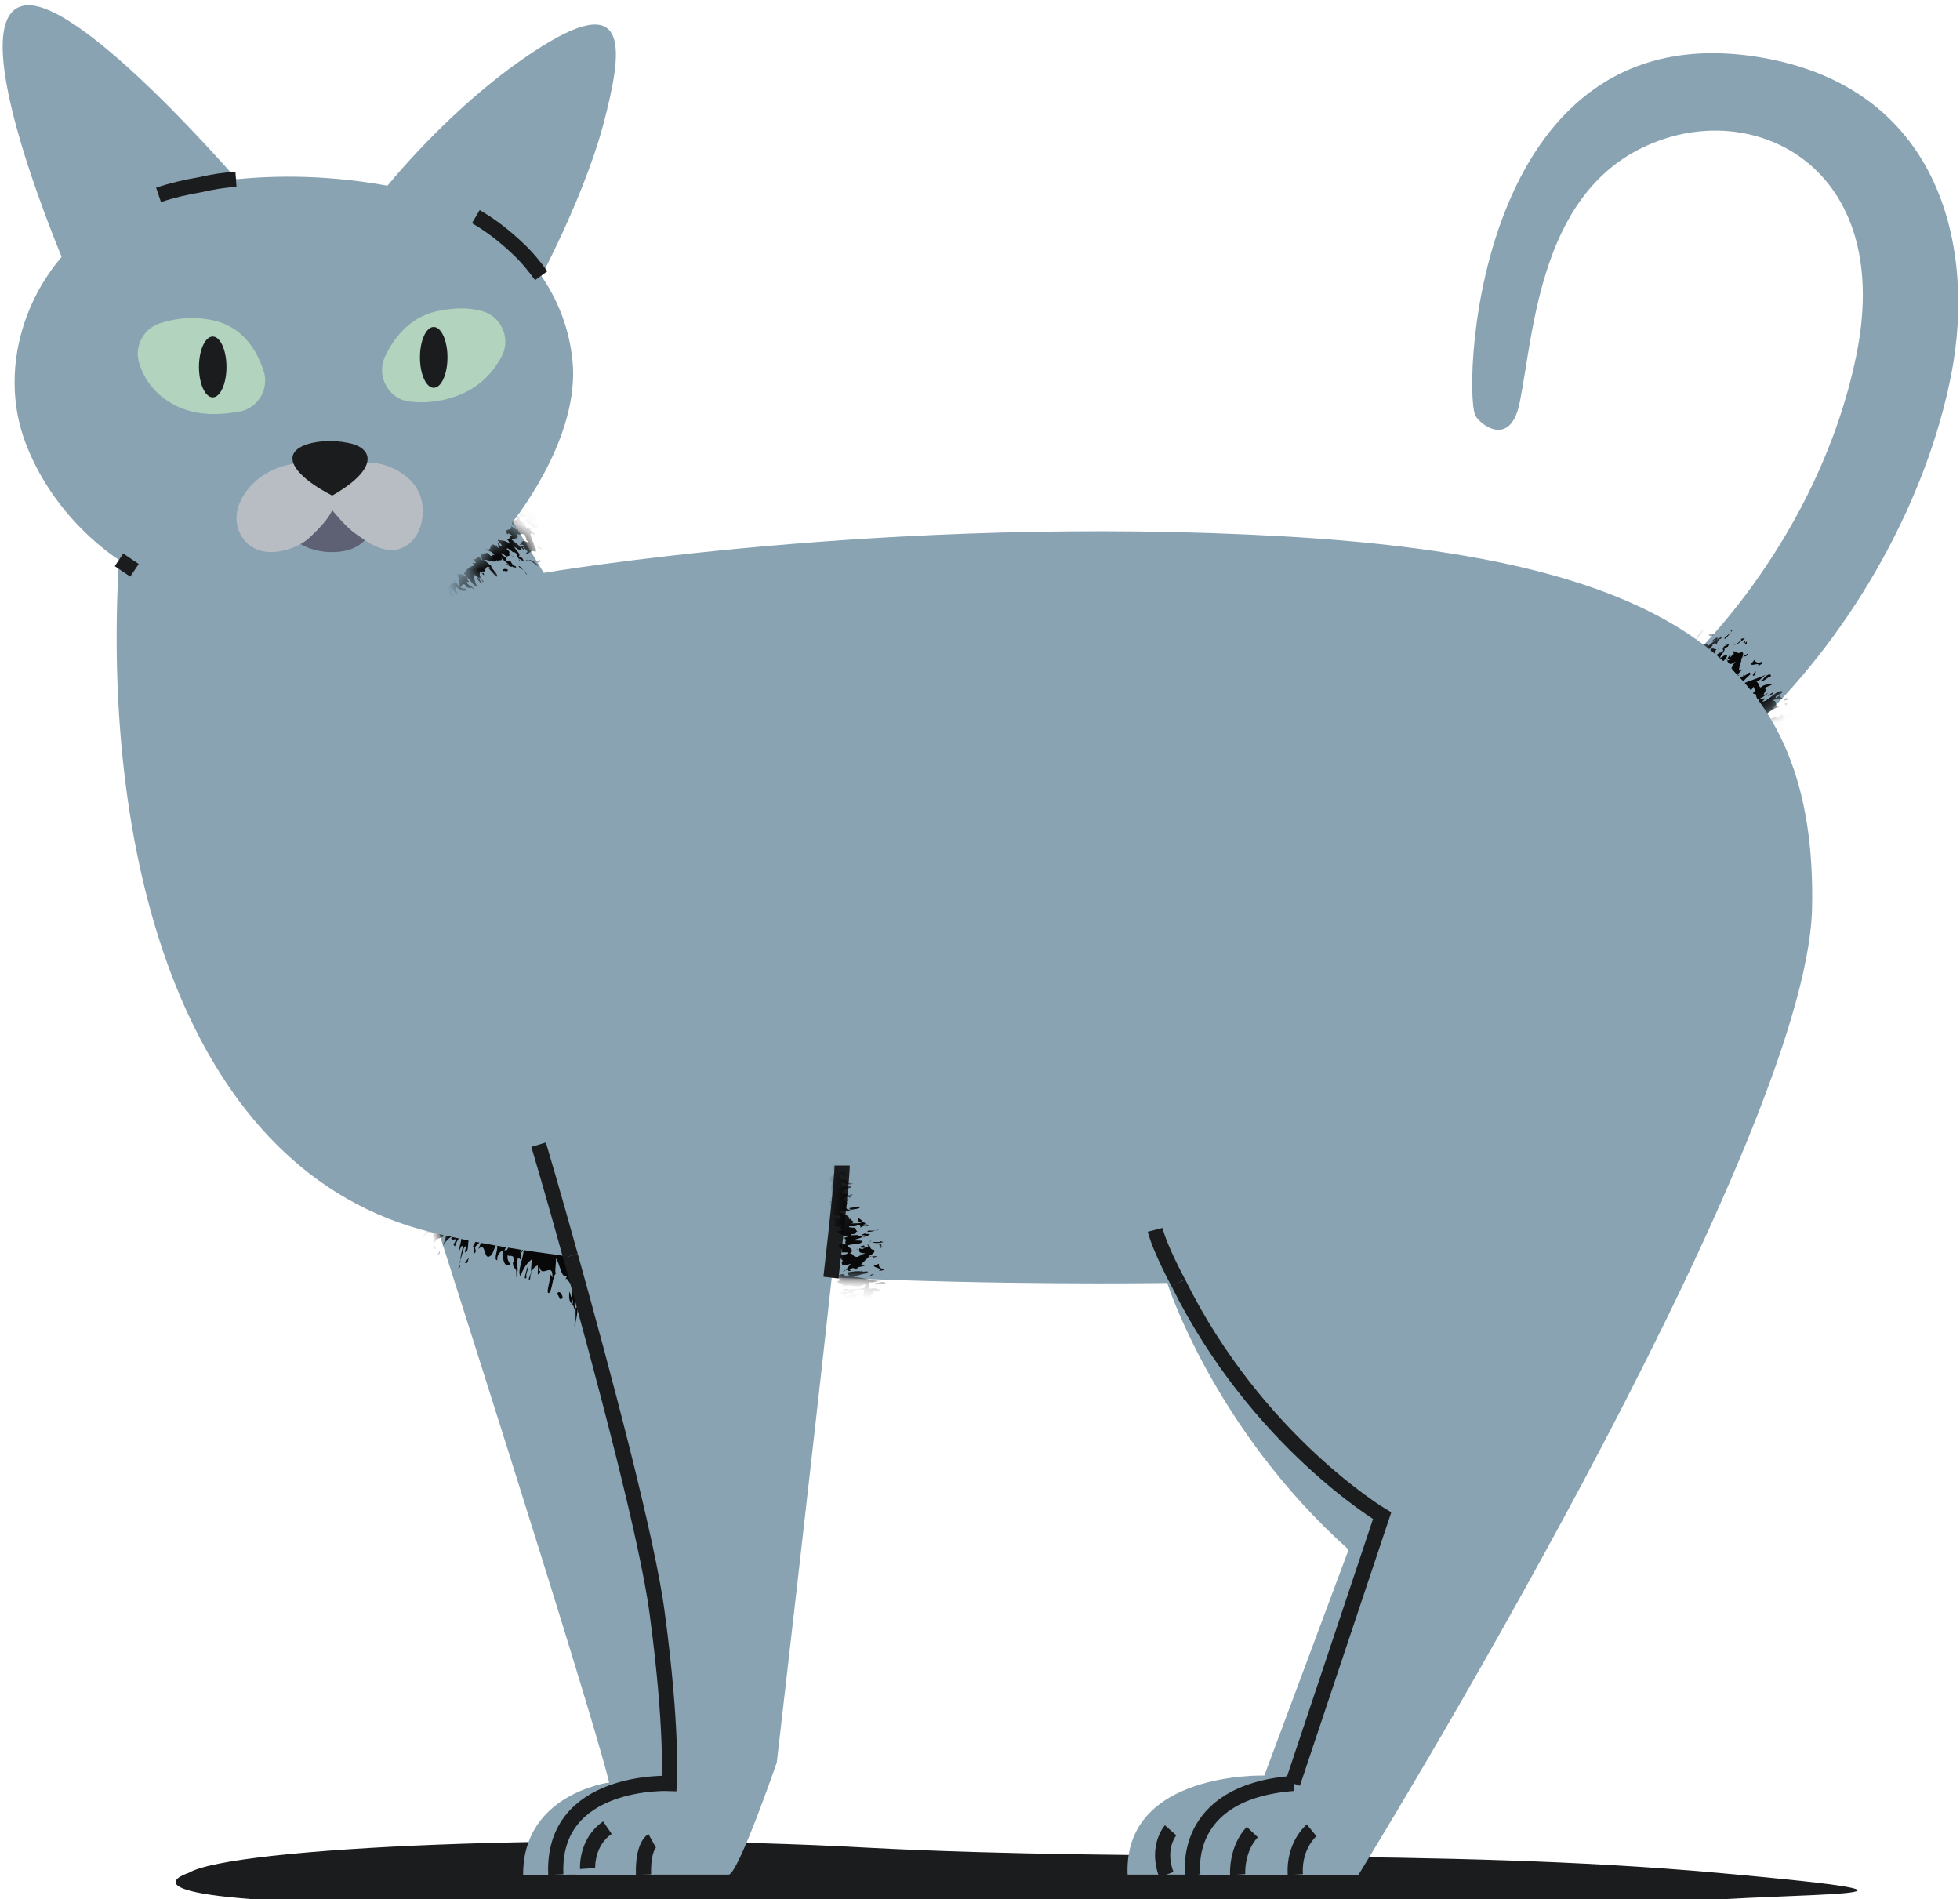 <svg width="129" height="125" viewBox="0 0 129 125" fill="none" xmlns="http://www.w3.org/2000/svg">
<path d="M12.416 123.256C12.416 123.256 7.606 124.743 20.735 125.2C33.865 125.658 103.304 125.886 110.491 125.2C117.622 124.514 131.544 124.914 113.095 123.256C94.645 121.597 75.63 122.57 57.068 121.597C38.506 120.568 15.246 121.54 12.416 123.256Z" fill="#1B1C1E"/>
<path d="M27.696 77.391C27.696 77.391 38.902 112.333 40.09 117.308C40.09 117.308 34.374 118.052 34.431 123.427H42.806C43.655 123.427 45.24 118.967 45.24 118.967C45.24 118.967 44.108 85.226 45.24 77.963C46.372 70.7 27.696 71.558 27.696 77.391Z" fill="#89A3B2"/>
<mask id="mask0_390_3398" style="mask-type:luminance" maskUnits="userSpaceOnUse" x="27" y="72" width="19" height="22">
<path d="M45.24 77.906C44.844 80.536 44.731 86.713 44.731 93.461C37.43 85.683 30.186 85.226 30.186 85.226C28.715 80.593 27.696 77.391 27.696 77.391C27.696 71.558 46.372 70.7 45.24 77.906Z" fill="white"/>
</mask>
<g mask="url(#mask0_390_3398)">
<path d="M33.129 81.909L33.185 81.623C33.242 81.737 33.185 81.794 33.129 81.909Z" fill="#080809"/>
<path d="M38.335 84.654C38.392 84.711 38.392 84.825 38.392 84.997L38.335 84.654Z" fill="#080809"/>
<path d="M37.6 85.74C37.6 85.797 37.544 85.855 37.544 85.855C37.544 85.797 37.6 85.797 37.6 85.74Z" fill="#080809"/>
<path d="M43.146 82.995H43.203V83.052C43.203 83.167 43.203 83.052 43.146 82.995Z" fill="#080809"/>
<path d="M42.976 83.395L43.032 83.452C43.032 83.414 43.014 83.395 42.976 83.395Z" fill="#080809"/>
<path d="M42.806 82.137C42.806 82.194 42.806 82.309 42.863 82.423C42.806 82.309 42.75 82.309 42.806 82.137Z" fill="#080809"/>
<path d="M31.375 81.165C31.319 81.108 31.319 81.051 31.262 80.994C31.432 80.936 31.432 81.051 31.375 81.165Z" fill="#080809"/>
<path d="M41.505 83.053C41.392 83.91 41.675 83.11 41.618 83.968C41.561 83.796 41.505 83.625 41.392 84.082C41.448 84.54 41.618 84.082 41.561 84.768L41.448 84.482C41.335 84.826 41.392 85.397 41.335 85.34C41.335 84.311 40.882 85.683 40.712 85.512L40.769 85.626L40.486 86.084V86.141V85.969C40.316 86.427 40.147 86.77 39.977 86.656C39.977 86.084 39.411 86.37 39.411 85.912C39.468 86.084 39.524 86.084 39.637 85.969L39.694 85.283C39.524 85.283 39.581 85.912 39.468 85.455C39.637 84.54 39.694 85.512 39.807 85.397C39.807 85.169 39.751 84.997 39.694 84.883C39.92 84.883 40.203 84.597 40.26 85.512C40.373 85.34 40.373 84.94 40.316 84.826C40.43 85.397 40.486 84.311 40.599 84.826C40.656 83.968 40.316 84.368 40.203 83.853C39.92 84.482 39.694 83.853 39.468 83.682C39.354 84.311 39.468 84.883 39.298 85.226C39.015 85.626 39.128 84.883 39.015 84.482C38.788 84.654 38.845 85.512 38.562 85.512L38.675 85.969C38.392 86.827 38.562 85.569 38.449 85.74C38.505 85.512 38.562 85.283 38.675 85.34C38.732 84.997 38.675 84.883 38.619 84.826H38.675C38.675 84.368 38.732 83.91 38.562 84.139C38.562 84.654 38.336 84.482 38.279 84.711V84.826C38.166 84.654 38.053 84.654 37.996 84.597V84.711C37.94 84.482 38.053 83.853 37.883 83.968C37.826 84.254 37.883 84.94 37.77 84.826C37.713 85.226 37.883 85.283 38.053 85.169C37.883 85.283 37.713 85.912 37.883 85.969C37.77 86.427 37.77 85.74 37.657 85.912C37.713 85.74 37.713 85.569 37.713 85.455C37.6 86.141 37.374 85.455 37.487 84.997L37.6 85.397C37.713 84.883 37.6 84.482 37.713 84.196C37.487 84.997 37.374 83.682 37.147 84.368L37.317 83.968C36.921 84.196 36.864 83.11 36.581 82.824C36.638 83.11 36.411 84.025 36.694 83.739C36.355 83.853 36.411 84.597 36.185 85.054C35.846 85.34 36.242 84.196 36.242 83.853L36.355 84.082C36.411 82.996 35.676 84.139 35.506 83.396C35.393 83.682 35.506 83.567 35.563 83.682C35.28 84.196 35.449 83.51 35.393 83.281C35.223 83.339 34.94 83.51 34.883 84.196C34.657 84.311 34.997 83.796 34.997 83.567L34.94 83.682L34.997 82.881C34.77 83.053 34.487 83.339 34.261 83.968C33.978 83.739 34.6 82.424 34.431 82.138C34.204 82.424 34.318 82.652 34.261 82.881L34.091 82.767C33.921 83.51 34.204 83.224 33.978 84.082C34.035 83.167 33.808 83.739 33.752 83.11L33.808 83.053C33.865 82.424 33.525 82.767 33.412 82.595C33.355 82.938 33.525 83.053 33.582 83.224C33.299 83.453 33.016 83.053 33.129 82.252C33.016 82.309 32.676 82.538 32.733 82.938C32.393 82.938 32.959 81.852 32.62 81.966L32.393 82.538C31.771 83.224 32.054 81.623 31.488 82.195L31.771 81.509C31.601 81.794 31.431 81.852 31.262 82.081L31.318 82.366C30.979 82.881 31.375 81.737 31.092 82.081C31.205 81.852 31.488 81.451 31.601 81.223C32.054 81.909 33.016 81.108 33.355 82.023C33.299 82.081 33.242 82.195 33.186 82.309C33.299 82.195 33.355 82.424 33.469 82.023V81.966C33.582 82.195 33.978 81.394 34.091 81.394C33.978 81.909 34.487 81.28 34.148 82.081L34.431 81.623C34.374 81.909 34.204 82.309 34.261 82.481C34.374 82.424 34.487 82.138 34.487 81.909C34.997 81.737 35.449 81.966 35.846 82.366V81.966C36.015 81.794 36.072 82.767 36.185 81.737C36.298 82.195 36.808 81.623 36.581 82.652C36.977 81.68 37.204 82.366 37.43 82.538C37.204 83.396 37.6 82.824 37.6 83.281C37.77 82.595 37.487 82.538 37.6 82.081C37.713 83.224 38.562 81.451 38.392 83.281C38.449 83.224 38.449 83.167 38.449 83.053C38.505 83.053 38.619 82.767 38.732 82.71C38.732 83.053 38.562 83.167 38.675 83.281C38.788 83.224 38.845 82.71 38.902 82.538C39.071 82.996 39.354 83.224 39.298 83.91C39.411 83.739 39.524 83.339 39.468 83.167C39.751 83.796 39.807 83.11 40.09 83.51C39.977 83.453 40.147 82.767 39.92 82.996C40.203 82.023 40.43 83.224 40.769 82.767L40.826 83.453C40.995 83.567 41.052 82.938 40.995 82.71C41.335 82.366 41.448 82.767 41.675 82.767C41.675 82.71 41.675 82.538 41.675 82.595H42.014C42.014 82.767 42.127 83.11 42.071 83.51C41.731 83.053 41.675 82.824 41.505 83.053Z" fill="#080809"/>
<path d="M38.392 85.855C38.449 85.683 38.505 85.626 38.505 85.569C38.449 85.683 38.449 85.798 38.392 85.855Z" fill="#080809"/>
<path d="M44.787 84.768C44.73 85.797 44.56 84.596 44.447 84.882C44.56 85.054 44.504 85.626 44.504 85.912C44.391 84.596 44.278 86.198 43.995 85.912C43.995 86.312 44.108 86.426 44.108 86.884C43.938 86.541 43.655 86.369 43.655 85.626C43.372 85.569 43.146 85.855 42.976 85.683C43.202 85.969 42.976 86.426 43.089 87.055C42.919 86.198 42.467 85.168 42.24 84.139C42.127 84.939 42.127 84.997 42.071 85.74C41.674 86.255 42.014 84.997 41.674 85.225L41.844 85.111C41.731 84.882 41.788 84.139 41.788 83.567L42.184 83.681C42.24 83.109 41.957 83.224 41.901 83.052C41.844 82.366 42.127 82.595 42.127 82.08C42.127 82.538 42.297 82.366 42.41 82.595L42.467 82.309C42.636 82.023 42.693 82.766 42.863 82.766V82.595C42.919 82.938 42.919 83.338 43.032 83.453L42.976 83.395C43.089 84.082 43.372 84.539 43.089 85.283L43.485 85.111C43.485 84.368 43.485 83.167 43.259 83.052V82.709C43.429 82.309 43.712 83.338 43.542 83.967C43.599 85.797 44.164 84.082 44.391 84.825C44.447 84.31 44.278 84.139 44.221 83.796C44.164 83.739 44.051 83.739 44.051 84.139C43.712 83.853 44.164 82.538 43.768 82.709C43.542 82.938 43.995 83.51 43.655 83.567L43.542 82.195C43.712 82.252 43.881 82.48 43.995 82.652C44.391 83.167 44.73 83.167 45.013 83.109C45.24 83.052 45.409 82.823 45.409 82.823C46.032 82.881 46.598 82.995 47.22 83.052L49.031 83.167C49.428 83.338 49.541 83.281 49.824 84.653C49.767 84.939 49.484 84.825 49.654 85.283C49.597 84.768 49.428 84.482 49.201 84.539C49.201 85.054 49.428 84.768 49.371 84.882L49.314 84.939C49.371 85.168 49.371 85.34 49.484 85.397C49.314 86.14 48.862 86.026 48.635 85.054C48.465 85.569 48.805 85.855 48.918 86.198C48.239 86.598 47.786 86.541 47.107 86.655C47.051 85.797 47.051 86.083 46.937 85.511L46.881 85.855C46.881 85.683 46.824 85.111 46.937 84.882C46.541 85.569 46.485 83.681 46.202 83.338V83.796C45.975 83.739 45.919 83.681 45.749 83.453C45.409 84.31 46.032 83.567 45.975 84.711L45.806 84.539C45.862 84.997 45.919 85.74 46.032 86.083C45.692 85.34 45.523 86.369 45.183 85.797C45.24 86.312 45.523 86.712 45.636 86.769C45.523 86.827 45.296 86.426 45.24 86.941V86.312C45.013 86.255 45.24 86.884 45.183 87.341C44.674 87.113 45.183 85.168 44.787 84.768Z" fill="#080809"/>
<path d="M39.581 84.711C39.637 84.653 39.694 84.711 39.751 84.768C39.694 84.768 39.637 84.768 39.581 84.711Z" fill="#080809"/>
<path d="M40.43 86.941C40.486 86.655 40.43 86.655 40.43 86.255C40.486 86.484 40.656 86.541 40.43 86.941Z" fill="#080809"/>
<path d="M27.583 81.223C27.47 81.108 27.639 80.594 27.922 80.308L27.979 80.879C27.922 80.822 27.809 80.708 27.583 81.223Z" fill="#080809"/>
<path d="M27.809 81.337C28.036 81.108 28.432 80.593 28.262 81.165C28.149 80.994 27.753 81.794 27.809 81.337Z" fill="#080809"/>
<path d="M29.168 81.394L28.715 81.566C28.319 82.252 28.771 81.852 28.658 82.195C28.319 82.195 28.545 82.023 28.545 81.508C28.432 81.508 28.545 81.108 28.545 80.879C28.602 81.68 29.507 80.022 29.168 81.394Z" fill="#080809"/>
<path d="M28.206 81.794L28.319 81.508V81.794H28.206Z" fill="#080809"/>
<path d="M30.186 80.993C30.752 80.25 30.299 81.623 30.695 81.337C30.695 81.279 30.752 81.222 30.752 81.108L30.865 81.279L30.978 81.108C30.752 81.623 30.865 81.909 30.752 82.309C30.356 82.766 30.922 81.623 30.526 82.137C30.469 82.366 30.356 82.766 30.299 82.938C30.299 82.652 30.412 82.309 30.469 82.023C30.356 81.909 30.299 82.194 30.186 82.423C30.186 82.08 30.526 81.337 30.243 81.451C29.903 81.851 30.016 82.194 29.846 81.909C30.299 81.165 29.564 81.909 29.733 81.394C29.507 81.451 29.167 81.909 29.054 82.194C29.337 81.565 29.45 80.993 29.45 80.765V81.394L29.903 80.707C29.903 81.108 30.016 81.108 30.186 81.108V80.993Z" fill="#080809"/>
<path d="M30.299 82.938V83.11C30.243 83.11 30.243 83.052 30.299 82.938Z" fill="#080809"/>
<path d="M28.941 82.309V82.481L28.771 82.652L28.941 82.309Z" fill="#080809"/>
<path d="M30.186 83.51C30.13 83.51 30.243 83.281 30.299 83.281L30.186 83.624V83.51Z" fill="#080809"/>
<path d="M30.582 83.11L30.866 82.767L30.752 83.11H30.582Z" fill="#080809"/>
<path d="M34.657 84.082C34.431 84.311 34.6 83.796 34.714 83.395C34.883 83.338 34.544 83.853 34.657 84.082Z" fill="#080809"/>
<path d="M37.034 85.397C36.807 85.74 36.807 85.168 36.638 85.168C36.807 84.883 36.977 85.111 37.034 85.397Z" fill="#080809"/>
<path d="M37.826 87.399C37.826 87.227 37.77 87.113 37.883 87.056V86.084C38.166 85.798 37.883 86.999 37.826 87.399Z" fill="#080809"/>
<path d="M39.071 87.742L38.901 87.342H39.015C39.015 86.941 39.014 86.77 38.958 86.427C39.128 86.656 39.241 87.056 39.071 87.742Z" fill="#080809"/>
<path d="M38.845 86.255L38.902 86.312C38.845 86.427 38.845 86.541 38.845 86.255Z" fill="#080809"/>
<path d="M39.015 86.312V86.427C38.958 86.37 38.958 86.312 38.901 86.312C38.958 86.255 38.958 86.141 39.015 86.312Z" fill="#080809"/>
<path d="M39.298 87.284L39.637 87.456L39.468 87.627C39.581 87.055 39.298 87.97 39.298 87.284Z" fill="#080809"/>
<path d="M41.278 87.056L41.392 86.484C41.618 86.37 41.788 87.628 42.014 86.713C41.901 87.056 42.127 87.399 41.844 87.513C41.788 86.999 41.448 86.884 41.278 87.056Z" fill="#080809"/>
<path d="M42.184 86.255C42.184 86.083 42.241 85.969 42.241 85.797C42.297 85.74 42.41 86.026 42.354 86.255C42.354 85.454 42.241 86.713 42.184 86.255Z" fill="#080809"/>
<path d="M43.259 86.369C43.203 86.369 43.09 86.312 43.203 86.141C43.373 86.198 43.316 86.827 43.373 87.227C43.203 87.57 43.09 86.655 43.259 86.369Z" fill="#080809"/>
<path d="M44.9 82.08C44.844 82.595 44.73 82.538 44.674 82.309C44.73 82.423 44.844 82.309 44.9 82.08Z" fill="#080809"/>
<path d="M44.844 86.255L44.787 86.369L44.73 85.626L44.844 86.255Z" fill="#080809"/>
</g>
<path d="M111.227 43.364C111.227 43.364 119.602 35.644 122.149 23.52C124.696 11.396 116.037 6.706 109.133 9.28C101.323 12.139 100.983 21.747 100.021 26.493C99.399 29.581 97.305 27.866 97.079 27.294C96.286 25.178 97.248 0.301 116.263 3.847C127.808 6.02 130.015 16.428 128.431 24.606C126.846 32.784 122.092 41.419 115.697 47.596C111.17 51.942 111.227 43.364 111.227 43.364Z" fill="#89A3B2"/>
<mask id="mask1_390_3398" style="mask-type:luminance" maskUnits="userSpaceOnUse" x="111" y="37" width="13" height="12">
<path d="M123.62 37.302C121.47 41.076 118.753 44.622 115.697 47.596C111.227 51.942 111.283 43.364 111.283 43.364C111.283 43.364 113.038 41.762 115.188 38.846C116.773 38.96 119.376 38.731 123.62 37.302Z" fill="white"/>
</mask>
<g mask="url(#mask1_390_3398)">
<path d="M112.019 43.421C112.076 43.421 112.076 43.364 112.133 43.364L112.019 43.421Z" fill="#080809"/>
<path d="M113.038 42.735C113.094 42.735 113.151 42.677 113.265 42.62L113.038 42.735Z" fill="#080809"/>
<path d="M113.208 41.933L113.264 41.877C113.208 41.877 113.208 41.933 113.208 41.933Z" fill="#080809"/>
<path d="M114.056 45.937C114.056 45.937 114 45.937 114 45.994C114 45.994 114.056 45.994 114.056 45.937Z" fill="#080809"/>
<path d="M114.396 45.937C114.453 45.937 114.453 45.994 114.396 45.937H114.453C114.51 45.937 114.453 45.937 114.396 45.937Z" fill="#080809"/>
<path d="M117.169 45.651L117.339 45.537C117.283 45.594 117.226 45.651 117.169 45.651Z" fill="#080809"/>
<path d="M113.83 46.051C113.887 46.051 113.944 45.994 113.944 45.994C113.944 45.994 113.887 45.994 113.83 46.051Z" fill="#080809"/>
<path d="M111.962 43.478L112.019 43.421C112.019 43.459 112 43.478 111.962 43.478Z" fill="#080809"/>
<path d="M113.717 45.022C114.057 44.622 113.83 45.079 114.17 44.736C114.057 44.793 113.943 44.793 114.113 44.565C114.34 44.393 114.17 44.679 114.509 44.393L114.34 44.45C114.453 44.221 114.736 44.05 114.679 44.05C114.226 44.393 114.623 43.65 114.509 43.65H114.566L114.623 43.364L114.566 43.421C114.736 43.192 114.792 42.906 114.623 42.906C114.34 43.135 114.226 42.734 114 42.906C114.075 42.906 114.113 42.944 114.113 43.02L113.83 43.306C113.774 43.249 114.057 43.02 113.83 43.135C113.491 43.592 113.943 43.249 113.943 43.364C113.83 43.421 113.717 43.478 113.66 43.478C113.774 43.592 113.774 43.878 114.226 43.535C114.17 43.65 114 43.821 113.943 43.821C114.226 43.65 113.774 44.107 114.057 43.993C113.66 44.336 113.717 44.05 113.434 44.164C113.604 43.764 113.208 43.935 113.038 43.878C113.264 43.592 113.604 43.421 113.66 43.192C113.717 42.906 113.378 43.249 113.208 43.306C113.208 43.135 113.604 42.792 113.491 42.677L113.717 42.563C114 42.048 113.491 42.677 113.491 42.506C113.434 42.62 113.321 42.734 113.434 42.792C113.321 42.963 113.208 42.963 113.151 42.963C112.925 43.135 112.755 43.364 112.755 43.192C113.038 43.02 112.812 42.963 112.925 42.792L112.981 42.734C112.868 42.734 112.812 42.677 112.698 42.677L112.755 42.62C112.642 42.677 112.359 42.963 112.359 42.849C112.472 42.734 112.812 42.449 112.698 42.449C112.868 42.277 112.981 42.334 112.981 42.449C112.981 42.334 113.151 41.991 113.264 42.048C113.434 41.762 113.095 42.105 113.151 41.934C113.095 41.991 113.038 42.105 112.981 42.163C113.208 41.819 112.812 41.991 112.642 42.22L112.868 42.105C112.642 42.391 112.415 42.449 112.359 42.62C112.642 42.163 111.963 42.62 112.189 42.22L112.076 42.449C112.019 42.163 111.453 42.563 111.227 42.506C111.397 42.391 111.736 41.991 111.736 42.22C111.623 41.991 112.019 41.705 112.132 41.476C112.132 41.19 111.736 41.877 111.623 41.934H111.793C111.284 42.391 111.51 41.533 111.057 41.762C111.114 41.591 111.17 41.705 111.227 41.648C111.34 41.305 111.114 41.648 111.001 41.705C110.944 41.591 110.944 41.419 111.227 41.076C111.17 40.904 111.114 41.305 110.944 41.362L111.001 41.248L110.661 41.533C110.661 41.362 110.661 41.076 110.831 40.733C110.548 40.676 110.265 41.476 110.039 41.533C110.095 41.305 110.208 41.248 110.322 41.133L110.152 41.076C110.435 40.733 110.435 40.962 110.718 40.504C110.322 40.904 110.491 40.561 110.152 40.733V40.79C109.869 41.076 109.869 40.733 109.756 40.733C109.925 40.561 110.039 40.618 110.152 40.561C110.152 40.333 109.812 40.333 109.473 40.676C109.473 40.561 109.416 40.333 109.586 40.218C109.416 40.047 109.19 40.79 109.076 40.561L109.246 40.275C109.303 39.703 108.624 40.504 108.68 39.989L108.454 40.39C108.511 40.218 108.454 40.104 108.511 39.932L108.68 39.875C108.794 39.475 108.397 40.161 108.454 39.875C108.397 39.989 108.341 40.333 108.284 40.447C108.794 40.447 108.907 41.19 109.473 41.019C109.473 40.962 109.473 40.904 109.529 40.847C109.529 40.962 109.642 40.904 109.529 41.133H109.473C109.642 41.133 109.416 41.648 109.473 41.648C109.642 41.419 109.586 41.877 109.812 41.419L109.699 41.762C109.812 41.591 109.925 41.419 110.039 41.362C110.095 41.419 109.982 41.591 109.869 41.705C110.039 42.048 110.378 42.163 110.718 42.22L110.491 42.391C110.491 42.563 110.944 42.22 110.548 42.677C110.831 42.563 110.774 43.078 111.17 42.563C110.887 43.135 111.284 43.02 111.51 43.078C111.793 42.62 111.736 43.078 111.963 42.906C111.736 43.249 111.567 43.135 111.397 43.364C111.963 42.963 111.567 44.107 112.302 43.306C112.302 43.364 112.246 43.364 112.246 43.421C112.302 43.478 112.189 43.65 112.189 43.707C112.302 43.592 112.302 43.421 112.415 43.478C112.472 43.535 112.246 43.764 112.189 43.878C112.472 43.764 112.698 43.878 113.038 43.535C112.981 43.65 112.868 43.878 112.755 43.935C113.151 43.821 112.868 44.164 113.208 44.164C113.151 44.107 112.868 44.507 112.925 44.279C112.585 44.793 113.264 44.45 113.208 44.793L113.547 44.565C113.66 44.622 113.434 44.85 113.264 44.908C113.264 45.194 113.491 45.136 113.604 45.251C113.604 45.308 113.491 45.365 113.491 45.308L113.66 45.48C113.774 45.422 113.943 45.365 114.113 45.136C113.83 45.194 113.66 45.251 113.717 45.022Z" fill="#080809"/>
<path d="M113.604 42.334C113.566 42.41 113.547 42.468 113.547 42.506C113.604 42.449 113.604 42.391 113.604 42.334Z" fill="#080809"/>
<path d="M115.98 46.166C116.433 45.766 115.811 46.109 115.867 45.937C115.98 45.937 116.263 45.708 116.376 45.594C115.697 45.994 116.433 45.365 116.15 45.308C116.32 45.136 116.433 45.194 116.659 45.022C116.433 45.079 116.207 44.965 115.867 45.251C115.697 45.079 115.754 44.908 115.584 44.851C115.811 44.851 115.924 44.565 116.263 44.393C115.754 44.622 115.131 44.793 114.509 45.079C114.848 44.736 114.848 44.679 115.188 44.393C115.245 43.993 114.792 44.679 114.735 44.393V44.508C114.565 44.508 114.226 44.851 114 45.022L114.226 45.194C114 45.422 113.886 45.251 113.83 45.308C113.49 45.537 113.717 45.594 113.49 45.823C113.717 45.651 113.717 45.823 113.83 45.766L113.717 45.88C113.66 46.109 114.056 45.823 114.113 45.937C114.075 45.975 114.056 46.013 114.056 46.052C114.226 45.937 114.452 45.823 114.509 45.823H114.452C114.848 45.594 115.188 45.594 115.414 45.194L115.528 45.48C115.188 45.766 114.622 46.223 114.452 46.109L114.283 46.223C114.169 46.509 114.735 46.223 115.018 45.88C115.924 45.251 115.358 46.166 115.811 45.994C115.584 46.223 115.414 46.166 115.245 46.28C115.188 46.28 115.131 46.223 115.358 46.052C115.075 45.994 114.679 46.738 114.565 46.452C114.565 46.223 115.018 46.28 114.962 46.052L114.226 46.509C114.339 46.566 114.509 46.566 114.622 46.566C115.018 46.566 115.188 46.795 115.245 46.967C115.301 47.138 115.301 47.31 115.301 47.31C115.867 47.882 116.433 48.511 116.942 49.197C117.169 49.368 117.169 49.426 117.961 49.14C118.074 49.025 117.961 48.911 118.244 48.797C117.961 48.911 117.791 48.911 117.735 48.797C117.961 48.625 117.904 48.854 117.961 48.797V48.739C118.074 48.682 118.187 48.625 118.244 48.682C118.584 48.339 118.301 48.053 117.735 48.282C117.904 47.996 118.187 48.11 118.414 48.053C118.357 47.538 118.131 47.252 117.904 46.852C117.452 47.138 117.621 47.024 117.282 47.138L117.395 46.967C117.339 47.024 116.999 47.195 116.942 47.367C117.112 46.909 116.207 47.538 115.867 47.538L116.093 47.367C115.98 47.252 115.924 47.252 115.754 47.252C116.037 46.738 115.924 47.367 116.433 46.909H116.32C116.546 46.795 116.942 46.509 117.169 46.509C116.659 46.566 117.112 46.109 116.659 46.109C116.942 45.937 117.282 45.994 117.339 45.994C117.282 45.88 117.056 45.937 117.225 45.708L116.886 45.937C116.773 45.823 117.169 45.708 117.339 45.537C117.056 45.251 116.32 46.223 115.98 46.166Z" fill="#080809"/>
<path d="M113.604 43.364C113.604 43.421 113.66 43.421 113.717 43.421C113.717 43.421 113.66 43.364 113.604 43.364Z" fill="#080809"/>
<path d="M114.622 43.306C114.66 43.268 114.698 43.23 114.736 43.192C114.736 43.249 114.679 43.249 114.622 43.306Z" fill="#080809"/>
<path d="M115.075 42.963C114.962 43.078 114.905 43.078 114.735 43.192C114.849 43.192 114.962 43.249 115.075 42.963Z" fill="#080809"/>
<path d="M112.755 41.819C112.811 41.591 112.528 41.762 112.472 41.705C112.415 41.876 112.585 41.876 112.755 41.819Z" fill="#080809"/>
<path d="M114.056 41.419C113.943 41.476 113.886 41.476 113.943 41.59L113.49 41.991C113.49 42.22 113.943 41.59 114.056 41.419Z" fill="#080809"/>
<path d="M114.849 41.991L114.566 42.048L114.622 42.106C114.452 42.277 114.339 42.334 114.169 42.449C114.339 42.392 114.566 42.277 114.849 41.991Z" fill="#080809"/>
<path d="M114 42.391H114.057C114.114 42.334 114.171 42.277 114 42.391Z" fill="#080809"/>
<path d="M114.113 42.449C114.113 42.449 114.17 42.449 114.17 42.392L114.113 42.449C114.057 42.449 114 42.506 114.113 42.449Z" fill="#080809"/>
<path d="M114.735 42.277L114.963 42.392V42.22C114.679 42.506 115.02 41.991 114.735 42.277Z" fill="#080809"/>
<path d="M115.471 43.421L115.245 43.707C115.301 43.878 115.98 43.478 115.641 43.936C115.754 43.707 116.037 43.764 115.98 43.535C115.697 43.707 115.471 43.535 115.471 43.421Z" fill="#080809"/>
<path d="M115.528 44.221C115.415 44.278 115.415 44.336 115.358 44.45C115.358 44.507 115.528 44.45 115.584 44.336C115.245 44.564 115.754 44.05 115.528 44.221Z" fill="#080809"/>
<path d="M116.037 44.736C115.98 44.679 115.924 44.679 115.924 44.793C116.037 44.907 116.32 44.564 116.546 44.507C116.603 44.221 116.094 44.507 116.037 44.736Z" fill="#080809"/>
<path d="M114.735 47.195C114.962 46.966 114.849 46.966 114.792 46.966C114.849 47.023 114.792 47.138 114.735 47.195Z" fill="#080809"/>
<path d="M116.716 45.651V45.537L116.32 45.823L116.716 45.651Z" fill="#080809"/>
<path d="M117.396 46.109L117.68 46.051L117.566 45.937L117.396 46.109Z" fill="#080809"/>
<path d="M117.452 46.338L117.566 46.452L117.623 46.338C117.623 46.166 117.452 46.338 117.452 46.338Z" fill="#080809"/>
<path d="M117.735 46.623C117.679 46.623 117.735 46.566 117.792 46.566H117.565L117.735 46.623Z" fill="#080809"/>
</g>
<path d="M76.819 84.425C76.819 84.425 79.875 94.033 88.76 101.982L83.213 116.851C83.213 116.851 73.932 116.565 74.215 123.37H84.402C84.402 123.37 88.42 119.482 88.76 118.967C89.099 118.395 98.097 99.637 98.097 99.637L91.533 78.478C91.533 78.535 75.404 80.994 76.819 84.425Z" fill="#89A3B2"/>
<path d="M77.045 120.454C77.045 120.454 76.083 121.54 76.762 123.37" stroke="#1B1C1E" stroke-miterlimit="10"/>
<path d="M38.392 120.282C38.392 120.282 37.317 121.597 37.826 123.37" stroke="#1B1C1E" stroke-miterlimit="10"/>
<path d="M4.55 18.087C4.55 18.087 -2.92 0.93 1.664 0.358C5.399 -0.099 15.925 12.196 15.925 12.196C15.925 12.196 5.852 18.83 4.55 18.087Z" fill="#89A3B2"/>
<path d="M25.149 12.654C25.149 12.654 29.733 6.764 35.676 3.046C41.618 -0.671 40.939 3.504 39.694 8.25C38.222 13.626 34.883 19.574 34.883 19.574C34.883 19.574 26.281 14.77 25.149 12.196" fill="#89A3B2"/>
<path d="M7.832 36.844C6.644 56.689 12.19 77.162 28.432 81.108C44.674 85.054 77.554 84.425 77.554 84.425C82.704 94.833 90.967 99.751 90.967 99.751L85.081 117.365C77.554 117.937 78.46 123.427 78.46 123.427H89.382C89.382 123.427 118.923 75.561 119.263 59.777C119.602 43.993 110.548 36.787 84.515 35.3C58.483 33.813 35.789 37.702 35.789 37.702L33.752 34.328C33.752 34.328 37.94 29.181 37.713 24.206C37.6 22.147 36.921 20.031 35.619 18.144C34.6 16.657 33.186 15.342 31.375 14.255C29.96 13.454 28.375 12.825 26.508 12.425C22.773 11.624 18.981 11.453 15.585 11.796C14.793 11.853 14.057 11.967 13.322 12.139C12.303 12.311 11.341 12.539 10.492 12.825C9.304 13.226 8.172 13.683 7.21 14.255C2.23 17.172 -0.26 23.462 1.55 28.781C3.418 34.157 7.832 36.844 7.832 36.844Z" fill="#89A3B2"/>
<path d="M77.554 84.425C82.704 94.833 90.967 99.751 90.967 99.751L85.081 117.365" stroke="#1B1C1E" stroke-miterlimit="10"/>
<path d="M15.529 11.796C14.737 11.853 14.001 11.967 13.265 12.139C12.246 12.311 11.284 12.539 10.435 12.825" stroke="#1B1C1E" stroke-miterlimit="10"/>
<path d="M7.832 36.844L8.851 37.531" stroke="#1B1C1E" stroke-miterlimit="10"/>
<path d="M19.717 35.758C19.717 35.758 20.566 36.387 22.037 36.33C23.509 36.272 24.018 35.529 24.018 35.529C24.018 35.529 23.169 33.699 21.811 33.527C20.453 33.298 19.717 35.758 19.717 35.758Z" fill="#5E6073"/>
<path d="M15.868 27.065C17.057 26.779 17.736 25.521 17.34 24.377C16.944 23.176 16.151 21.804 14.567 21.232C12.982 20.717 11.511 20.946 10.492 21.289C9.473 21.632 8.851 22.719 9.134 23.805C9.417 24.835 10.152 26.036 11.737 26.779C13.152 27.408 14.68 27.294 15.868 27.065Z" fill="#B2D3BE"/>
<path d="M27.017 26.436C25.602 26.322 24.753 24.778 25.319 23.52C25.885 22.261 26.96 20.889 28.715 20.488C30.017 20.203 31.035 20.26 31.771 20.488C33.016 20.832 33.639 22.319 33.016 23.462C32.563 24.32 31.771 25.292 30.526 25.864C29.281 26.436 28.036 26.55 27.017 26.436Z" fill="#B2D3BE"/>
<path d="M77.554 84.425C77.554 84.425 76.366 82.252 76.026 80.936" stroke="#1B1C1E" stroke-miterlimit="10"/>
<path d="M81.459 123.37C81.459 123.37 81.346 121.712 82.421 120.568" stroke="#1B1C1E" stroke-miterlimit="10"/>
<path d="M86.326 120.454C86.326 120.454 85.138 121.426 85.251 123.37" stroke="#1B1C1E" stroke-miterlimit="10"/>
<path d="M14.001 26.15C14.501 26.15 14.906 25.254 14.906 24.149C14.906 23.043 14.501 22.147 14.001 22.147C13.501 22.147 13.095 23.043 13.095 24.149C13.095 25.254 13.501 26.15 14.001 26.15Z" fill="#1B1C1E"/>
<path d="M28.545 25.521C29.045 25.521 29.451 24.625 29.451 23.52C29.451 22.414 29.045 21.518 28.545 21.518C28.045 21.518 27.64 22.414 27.64 23.52C27.64 24.625 28.045 25.521 28.545 25.521Z" fill="#1B1C1E"/>
<path d="M21.856 32.487V33.562C21.856 33.562 21.748 34.099 20.418 35.34C19.564 36.204 16.898 37.119 15.834 35.18C14.77 33.242 17.006 30.491 19.937 30.491C22.869 30.491 21.856 32.487 21.856 32.487Z" fill="#B8BDC4"/>
<path d="M21.856 33.562C21.856 33.562 22.761 34.694 23.401 35.123C23.882 35.449 25.268 36.633 26.491 36.038C27.77 35.501 28.143 33.613 27.555 32.372C26.966 31.131 25.212 30.216 23.61 30.485C22.008 30.702 21.692 31.56 21.85 33.556L21.856 33.562Z" fill="#B8BDC4"/>
<path d="M21.867 32.612C21.867 32.612 19.49 31.469 19.264 30.325C19.037 29.181 21.301 28.838 22.773 29.124C24.64 29.41 24.98 30.84 21.867 32.612Z" fill="#1B1C1E"/>
<path d="M35.449 75.332C35.449 75.332 36.355 78.363 37.543 82.652C39.637 90.144 42.636 101.353 43.259 106.214C44.278 113.82 44.051 117.365 44.051 117.365C44.051 117.365 36.298 117.022 36.581 123.37H47.956C48.579 123.37 51.125 115.993 51.125 115.993C51.125 115.993 53.502 95.462 54.747 84.025C55.2 80.079 55.483 77.276 55.483 76.647" fill="#89A3B2"/>
<path d="M37.543 82.652C39.637 90.144 42.637 101.353 43.259 106.214C44.278 113.82 44.051 117.366 44.051 117.366C44.051 117.366 36.298 117.022 36.581 123.37" stroke="#1B1C1E" stroke-miterlimit="10"/>
<path d="M38.675 122.97C38.675 122.97 38.562 121.254 39.977 120.282" stroke="#1B1C1E" stroke-miterlimit="10"/>
<path d="M42.92 121.14C42.92 121.14 42.297 121.483 42.354 123.37" stroke="#1B1C1E" stroke-miterlimit="10"/>
<path d="M35.449 75.332C35.449 75.332 36.355 78.363 37.543 82.652" stroke="#1B1C1E" stroke-miterlimit="10"/>
<path d="M54.691 84.082C55.144 80.136 55.427 77.334 55.427 76.705" stroke="#1B1C1E" stroke-miterlimit="10"/>
<mask id="mask2_390_3398" style="mask-type:luminance" maskUnits="userSpaceOnUse" x="29" y="34" width="7" height="5">
<path d="M35.846 37.645L29.903 38.732C30.582 37.588 33.808 34.271 33.808 34.271L35.846 37.645Z" fill="white"/>
</mask>
<g mask="url(#mask2_390_3398)">
<path d="M32.62 35.873C32.676 35.873 32.733 35.93 32.733 35.93C32.733 35.987 32.676 35.93 32.62 35.873Z" fill="#080809"/>
<path d="M29.96 38.332L29.847 38.217C29.96 38.217 29.96 38.275 29.96 38.332Z" fill="#080809"/>
<path d="M33.639 36.559C33.696 36.559 33.752 36.616 33.866 36.673L33.639 36.559Z" fill="#080809"/>
<path d="M33.865 37.302L33.921 37.359C33.883 37.359 33.865 37.34 33.865 37.302Z" fill="#080809"/>
<path d="M32.563 35.815L32.62 35.872C32.582 35.872 32.563 35.853 32.563 35.815Z" fill="#080809"/>
<path d="M33.81 36.33C33.751 36.33 33.751 36.39 33.81 36.33V36.33Z" fill="#080809"/>
<path d="M34.205 34.214C34.544 34.614 34.318 34.157 34.657 34.5C34.544 34.5 34.431 34.442 34.601 34.671C34.827 34.843 34.657 34.557 34.997 34.843L34.827 34.786C34.94 34.957 35.28 35.129 35.166 35.186C34.657 34.843 35.11 35.586 34.997 35.586H35.053L35.166 35.872L35.11 35.815C35.28 36.044 35.336 36.273 35.223 36.33C34.94 36.101 34.827 36.558 34.601 36.387C34.676 36.387 34.714 36.349 34.714 36.273L34.431 35.986C34.374 36.101 34.714 36.272 34.431 36.158C34.035 35.758 34.544 36.044 34.544 35.929C34.431 35.872 34.318 35.815 34.261 35.815C34.374 35.701 34.318 35.415 34.827 35.758C34.77 35.643 34.601 35.472 34.544 35.472C34.884 35.586 34.374 35.186 34.657 35.3C34.261 34.957 34.318 35.3 34.035 35.129C34.205 35.529 33.808 35.415 33.639 35.472C33.922 35.758 34.205 35.872 34.318 36.101C34.374 36.387 34.035 36.101 33.865 35.986C33.865 36.158 34.318 36.444 34.148 36.616L34.374 36.73C34.657 37.188 34.148 36.673 34.148 36.787C34.091 36.673 33.978 36.558 34.035 36.501C33.922 36.33 33.808 36.33 33.752 36.33C33.525 36.158 33.356 35.986 33.356 36.158C33.639 36.33 33.469 36.387 33.525 36.501L33.582 36.558C33.469 36.558 33.412 36.616 33.356 36.616L33.412 36.673C33.299 36.616 33.016 36.33 32.959 36.444C33.073 36.558 33.469 36.787 33.299 36.844C33.469 37.016 33.582 36.959 33.582 36.844C33.582 36.959 33.808 37.302 33.922 37.245C34.091 37.473 33.752 37.245 33.808 37.359C33.752 37.302 33.695 37.245 33.639 37.13C33.922 37.416 33.469 37.302 33.299 37.073L33.525 37.188C33.299 36.959 33.073 36.844 32.959 36.673C33.242 37.073 32.563 36.673 32.79 37.073L32.676 36.844C32.62 37.13 32.054 36.787 31.828 36.844C31.997 36.901 32.337 37.359 32.337 37.13C32.224 37.359 32.62 37.588 32.733 37.874C32.733 38.16 32.337 37.531 32.167 37.416H32.337C31.828 37.016 32.054 37.816 31.658 37.645C31.771 37.816 31.771 37.702 31.828 37.702C31.941 38.045 31.714 37.702 31.601 37.645C31.545 37.759 31.545 37.988 31.828 38.274C31.771 38.446 31.714 38.045 31.545 37.988L31.601 38.102L31.205 37.816C31.205 37.988 31.205 38.274 31.431 38.617C31.205 38.674 30.809 37.931 30.582 37.874C30.639 38.102 30.752 38.102 30.866 38.274L30.696 38.331C30.979 38.674 30.979 38.446 31.262 38.846C30.866 38.503 31.035 38.846 30.696 38.617V38.56C30.413 38.274 30.413 38.617 30.3 38.617C30.469 38.789 30.582 38.731 30.696 38.731C30.696 38.96 30.356 38.96 30.017 38.617C30.017 38.731 29.96 38.96 30.186 39.075C30.017 39.303 29.734 38.56 29.62 38.789L29.847 39.075C29.903 39.647 29.224 38.903 29.281 39.418L29.055 39.017C29.111 39.189 29.055 39.303 29.168 39.475L29.337 39.532C29.451 39.875 29.055 39.303 29.111 39.589C29.055 39.475 28.998 39.189 28.885 39.017C29.394 39.017 29.451 38.274 30.073 38.388C30.073 38.446 30.13 38.503 30.186 38.56C30.186 38.446 30.3 38.503 30.186 38.274H30.13C30.3 38.274 30.073 37.759 30.13 37.759C30.356 37.988 30.243 37.531 30.526 37.988L30.413 37.702C30.526 37.874 30.696 38.045 30.752 38.102C30.809 38.045 30.696 37.874 30.526 37.759C30.696 37.416 30.979 37.245 31.318 37.188L31.092 37.073C31.092 36.959 31.545 37.245 31.148 36.787C31.431 36.901 31.375 36.387 31.771 36.901C31.488 36.33 31.884 36.444 32.111 36.387C32.45 36.844 32.337 36.387 32.563 36.558C32.337 36.215 32.167 36.33 31.941 36.101C32.507 36.444 32.054 35.357 32.846 36.101C32.846 36.044 32.79 36.044 32.79 35.986C32.846 35.929 32.733 35.758 32.733 35.701C32.903 35.815 32.846 35.929 33.016 35.929C33.073 35.872 32.79 35.643 32.733 35.529C33.016 35.586 33.242 35.529 33.582 35.815C33.525 35.701 33.412 35.472 33.299 35.472C33.695 35.529 33.412 35.243 33.752 35.243C33.695 35.3 33.412 34.957 33.412 35.186C33.073 34.671 33.752 35.014 33.639 34.614L33.978 34.843C34.091 34.786 33.865 34.557 33.695 34.5C33.639 34.214 33.922 34.271 34.035 34.157C33.978 34.099 33.922 34.042 33.922 34.099L34.035 33.928C34.148 33.985 34.318 34.042 34.487 34.214C34.318 34.042 34.148 33.985 34.205 34.214Z" fill="#080809"/>
<path d="M34.205 36.959C34.167 36.883 34.148 36.826 34.148 36.788C34.205 36.845 34.205 36.902 34.205 36.959Z" fill="#080809"/>
<path d="M36.412 33.013C36.864 33.413 36.242 33.07 36.298 33.242C36.412 33.242 36.694 33.471 36.808 33.585C36.129 33.185 36.864 33.814 36.581 33.871C36.751 34.042 36.864 33.985 37.091 34.157C36.864 34.157 36.638 34.214 36.298 33.985C36.185 34.157 36.185 34.386 36.072 34.386C36.298 34.386 36.412 34.672 36.808 34.786C36.298 34.557 35.619 34.443 35.053 34.214C35.393 34.557 35.45 34.614 35.789 34.843C35.846 35.243 35.393 34.614 35.336 34.9V34.786C35.166 34.786 34.827 34.5 34.544 34.271L34.77 34.1C34.544 33.871 34.431 34.042 34.374 34.042C34.035 33.814 34.261 33.757 34.035 33.585C34.261 33.757 34.261 33.585 34.374 33.642L34.261 33.528C34.205 33.299 34.601 33.585 34.657 33.471L34.601 33.413C34.77 33.528 34.997 33.642 35.053 33.642H34.997C35.393 33.871 35.732 33.814 35.959 34.214L36.015 33.928C35.619 33.642 35.053 33.242 34.94 33.356L34.77 33.242C34.657 33.013 35.223 33.242 35.506 33.528C36.468 34.157 35.789 33.242 36.298 33.356C36.072 33.185 35.902 33.185 35.732 33.07C35.676 33.07 35.619 33.127 35.846 33.299C35.563 33.413 35.11 32.67 35.053 32.956C35.11 33.185 35.563 33.127 35.45 33.299L34.714 32.899C34.827 32.842 34.997 32.842 35.11 32.784C35.506 32.727 35.676 32.556 35.732 32.384C35.789 32.212 35.732 32.041 35.732 32.041C36.298 31.412 36.808 30.783 37.26 30.096C37.487 29.925 37.487 29.811 38.279 30.096C38.392 30.211 38.279 30.325 38.562 30.44C38.279 30.325 38.053 30.325 38.053 30.497C38.336 30.668 38.222 30.44 38.279 30.497V30.554C38.449 30.611 38.505 30.611 38.562 30.611C38.902 30.954 38.675 31.24 38.109 31.012C38.336 31.297 38.562 31.183 38.788 31.24C38.732 31.755 38.562 32.041 38.336 32.498C37.883 32.212 38.053 32.384 37.713 32.212L37.883 32.327C37.826 32.27 37.487 32.098 37.43 31.984C37.6 32.441 36.638 31.869 36.355 31.869L36.581 32.041C36.468 32.155 36.412 32.155 36.242 32.212C36.525 32.727 36.412 32.098 36.921 32.556H36.808C37.034 32.67 37.43 32.899 37.657 32.956C37.147 32.899 37.6 33.356 37.147 33.356C37.43 33.528 37.77 33.471 37.826 33.413C37.826 33.528 37.543 33.528 37.77 33.699L37.43 33.471C37.317 33.585 37.713 33.642 37.883 33.871C37.543 33.871 36.751 32.899 36.412 33.013Z" fill="#080809"/>
<path d="M34.205 35.872C34.205 35.815 34.261 35.815 34.318 35.815C34.28 35.853 34.242 35.872 34.205 35.872Z" fill="#080809"/>
<path d="M35.223 35.873L35.337 35.987C35.299 35.949 35.261 35.911 35.223 35.873Z" fill="#080809"/>
<path d="M35.676 36.216C35.563 36.101 35.506 36.101 35.336 35.987C35.45 36.044 35.563 35.93 35.676 36.216Z" fill="#080809"/>
<path d="M31.715 38.332C31.715 38.503 31.545 38.274 31.375 38.046C31.488 37.931 31.601 38.274 31.715 38.332Z" fill="#080809"/>
<path d="M33.412 37.474C33.469 37.701 33.186 37.53 33.129 37.587C33.073 37.417 33.242 37.417 33.412 37.474Z" fill="#080809"/>
<path d="M34.714 37.817C34.601 37.76 34.544 37.76 34.601 37.645L34.148 37.302C34.091 37.074 34.544 37.645 34.714 37.817Z" fill="#080809"/>
<path d="M35.45 37.245L35.167 37.188L35.223 37.131C35.053 37.016 34.94 36.902 34.77 36.845C34.94 36.845 35.167 36.902 35.45 37.245Z" fill="#080809"/>
<path d="M34.601 36.845H34.657C34.714 36.845 34.771 36.959 34.601 36.845Z" fill="#080809"/>
<path d="M34.714 36.787C34.657 36.73 34.657 36.787 34.714 36.787V36.787Z" fill="#080809"/>
<path d="M35.336 36.959L35.564 36.845V37.017C35.336 36.73 35.621 37.188 35.336 36.959Z" fill="#080809"/>
<path d="M36.015 35.758L35.789 35.472C35.846 35.3 36.525 35.644 36.185 35.186C36.298 35.358 36.581 35.358 36.525 35.586C36.242 35.472 36.072 35.586 36.015 35.758Z" fill="#080809"/>
<path d="M36.072 34.957C35.959 34.9 35.959 34.843 35.902 34.728C35.902 34.671 36.072 34.728 36.185 34.843C35.733 34.614 36.298 35.129 36.072 34.957Z" fill="#080809"/>
</g>
<mask id="mask3_390_3398" style="mask-type:luminance" maskUnits="userSpaceOnUse" x="54" y="77" width="14" height="8">
<path d="M67.594 84.425C63.859 84.368 59.388 84.311 54.691 84.082C55.031 80.765 55.313 78.192 55.427 77.105C57.634 78.649 63.406 82.481 67.594 84.425Z" fill="white"/>
</mask>
<g mask="url(#mask3_390_3398)">
<path d="M56.275 81.337C56.332 81.337 56.389 81.394 56.503 81.394L56.275 81.337Z" fill="#080809"/>
<path d="M56.898 80.821C56.935 80.821 56.954 80.802 56.954 80.765C56.954 80.821 56.898 80.821 56.898 80.821Z" fill="#080809"/>
<path d="M55.54 83.624C56.049 83.453 55.596 83.739 56.049 83.624C55.936 83.567 55.823 83.567 56.105 83.453C56.389 83.453 56.105 83.624 56.558 83.51L56.389 83.453C56.558 83.338 56.954 83.338 56.898 83.281C56.332 83.338 57.068 82.938 56.954 82.881H57.011L57.237 82.652H57.294H57.181C57.464 82.537 57.633 82.366 57.52 82.252C57.181 82.252 57.351 81.908 57.068 81.908C57.143 81.947 57.162 82.004 57.124 82.08L56.728 82.137C56.728 82.023 57.068 82.023 56.841 81.966C56.332 82.08 56.898 82.137 56.841 82.194C56.728 82.194 56.615 82.194 56.558 82.137C56.558 82.309 56.445 82.48 56.954 82.48C56.841 82.537 56.615 82.595 56.558 82.537C56.898 82.595 56.275 82.709 56.558 82.709C56.049 82.766 56.275 82.537 55.936 82.48C56.275 82.252 55.879 82.137 55.766 81.966C56.105 81.851 56.445 81.908 56.672 81.794C56.898 81.565 56.445 81.68 56.219 81.623C56.332 81.508 56.841 81.508 56.785 81.279L57.068 81.337C57.577 81.108 56.841 81.279 56.954 81.165C56.841 81.222 56.672 81.222 56.728 81.337C56.558 81.394 56.445 81.337 56.445 81.279C56.162 81.279 55.936 81.337 56.049 81.222C56.389 81.222 56.275 81.108 56.389 81.051H56.445C56.332 80.993 56.332 80.879 56.275 80.822H56.332C56.219 80.765 55.823 80.822 55.879 80.707C56.049 80.707 56.445 80.707 56.389 80.65C56.615 80.593 56.672 80.707 56.615 80.822C56.672 80.707 57.068 80.593 57.068 80.707C57.351 80.593 56.898 80.65 57.068 80.536C56.954 80.593 56.898 80.593 56.785 80.593C57.181 80.536 56.785 80.364 56.502 80.421L56.728 80.479C56.389 80.536 56.162 80.479 55.992 80.536C56.502 80.364 55.709 80.307 56.105 80.136L55.879 80.25C55.992 79.964 55.37 79.907 55.2 79.678C55.37 79.735 55.936 79.621 55.766 79.793C55.823 79.564 56.275 79.621 56.558 79.507C56.728 79.278 56.049 79.507 55.879 79.507L55.992 79.621C55.313 79.564 56.049 79.163 55.596 78.992C55.766 78.935 55.709 79.049 55.766 79.049C56.049 78.877 55.653 78.935 55.54 78.935C55.596 78.82 55.709 78.649 56.105 78.649C56.162 78.534 55.879 78.706 55.709 78.649L55.823 78.591L55.37 78.534C55.483 78.42 55.653 78.248 56.049 78.134C55.936 77.905 55.144 78.191 54.974 78.077C55.144 77.962 55.257 78.02 55.426 78.02L55.37 77.848C55.823 77.848 55.596 78.02 56.162 77.905C55.596 77.848 55.992 77.734 55.596 77.619H55.54C55.2 77.619 55.37 77.391 55.313 77.276C55.54 77.276 55.596 77.391 55.653 77.448C55.823 77.276 55.596 77.047 55.087 76.99C55.144 76.933 55.313 76.761 55.54 76.819C55.596 76.59 54.861 76.819 54.974 76.59L55.313 76.533C55.766 76.247 54.804 76.19 55.2 75.904L54.747 75.961C54.917 75.904 54.974 75.789 55.144 75.732L55.313 75.789C55.653 75.618 54.974 75.732 55.2 75.561C55.087 75.561 54.804 75.732 54.634 75.732C54.974 76.132 54.408 76.704 54.917 77.105C54.974 77.105 55.03 77.047 55.087 77.047C54.974 77.105 55.144 77.162 54.917 77.219H54.861C54.974 77.333 54.464 77.505 54.464 77.562C54.747 77.562 54.408 77.848 54.861 77.677L54.578 77.791C54.747 77.791 55.03 77.734 55.087 77.791C55.087 77.905 54.861 77.905 54.747 77.848C54.634 78.191 54.747 78.534 54.917 78.877L54.691 78.82C54.578 78.935 55.144 79.049 54.521 79.049C54.804 79.163 54.408 79.507 55.03 79.392C54.464 79.621 54.861 79.85 54.974 80.021C55.483 79.907 55.144 80.193 55.426 80.193C55.03 80.307 54.974 80.078 54.691 80.136C55.37 80.25 54.351 80.879 55.426 80.707C55.389 80.746 55.351 80.765 55.313 80.765C55.313 80.822 55.144 80.879 55.144 80.936C55.313 80.936 55.37 80.822 55.483 80.879C55.483 80.993 55.144 80.993 55.03 81.051C55.313 81.165 55.426 81.394 55.879 81.337C55.766 81.394 55.54 81.508 55.483 81.451C55.879 81.623 55.483 81.68 55.709 81.908C55.653 81.851 55.257 81.966 55.426 81.794C54.861 82.023 55.596 82.137 55.37 82.423H55.766C55.879 82.537 55.483 82.595 55.37 82.537C55.2 82.823 55.426 82.881 55.483 82.995C55.426 82.995 55.37 83.052 55.37 82.995L55.426 83.224C55.54 83.224 55.709 83.281 55.992 83.167C55.54 83.796 55.426 83.739 55.54 83.624Z" fill="#080809"/>
<path d="M56.955 81.337C56.879 81.375 56.823 81.413 56.785 81.451C56.898 81.394 56.955 81.394 56.955 81.337Z" fill="#080809"/>
<path d="M56.955 85.683C57.521 85.511 56.842 85.569 56.955 85.454C57.068 85.511 57.408 85.397 57.577 85.34C56.785 85.397 57.691 85.168 57.464 84.997C57.691 84.939 57.747 84.997 58.03 84.939C57.804 84.882 57.691 84.711 57.238 84.825C57.181 84.653 57.294 84.425 57.181 84.368C57.408 84.482 57.577 84.31 57.974 84.31C57.464 84.31 56.785 84.082 56.163 84.024C56.615 83.91 56.672 83.853 57.068 83.796C57.294 83.51 56.615 83.853 56.728 83.567L56.672 83.681C56.502 83.624 56.106 83.681 55.766 83.739L55.88 83.967C55.54 84.024 55.597 83.853 55.483 83.853C55.087 83.853 55.257 84.082 54.974 84.082C55.257 84.082 55.2 84.196 55.314 84.253L55.144 84.31C54.974 84.482 55.427 84.425 55.483 84.539C55.427 84.539 55.427 84.596 55.37 84.596C55.54 84.596 55.823 84.596 55.88 84.653L55.823 84.596C56.219 84.596 56.559 84.768 56.955 84.482L56.898 84.768C56.446 84.825 55.766 84.939 55.71 84.825H55.54C55.314 84.997 55.936 85.054 56.332 84.882C57.408 84.711 56.502 85.282 56.955 85.397C56.672 85.511 56.559 85.397 56.332 85.397C56.276 85.34 56.276 85.282 56.502 85.225C56.276 84.997 55.597 85.511 55.653 85.168C55.766 84.997 56.163 85.225 56.163 84.997L55.314 85.054C55.37 85.168 55.54 85.282 55.653 85.34C56.332 85.797 55.993 86.312 55.993 86.312C56.332 87.17 56.615 87.97 57.011 88.771C57.181 89 57.181 89.114 58.03 88.943C58.143 88.828 58.03 88.714 58.313 88.657C58.03 88.714 57.804 88.657 57.804 88.542C58.087 88.428 57.974 88.6 58.03 88.542V88.485C58.2 88.428 58.257 88.428 58.313 88.485C58.709 88.199 58.483 87.97 57.917 88.028C58.143 87.799 58.37 87.97 58.596 87.97C58.653 87.456 58.539 87.17 58.426 86.769C57.917 86.884 58.087 86.827 57.747 86.884L57.917 86.769C57.804 86.827 57.464 86.827 57.408 86.998C57.747 86.655 56.672 86.884 56.389 86.769L56.672 86.712C56.559 86.598 56.559 86.541 56.389 86.426C56.842 86.083 56.502 86.598 57.125 86.369L57.011 86.312C57.294 86.255 57.691 86.198 57.917 86.198C57.464 86.083 57.974 85.854 57.634 85.683C57.917 85.626 58.2 85.797 58.257 85.854C58.257 85.74 58.03 85.683 58.257 85.626L57.86 85.683C57.804 85.569 58.2 85.626 58.426 85.511C58.313 85.34 57.294 85.912 56.955 85.683Z" fill="#080809"/>
<path d="M56.389 82.137C56.389 82.175 56.408 82.214 56.446 82.252C56.389 82.252 56.389 82.195 56.389 82.137Z" fill="#080809"/>
<path d="M57.238 82.709H57.352C57.314 82.671 57.276 82.671 57.238 82.709Z" fill="#080809"/>
<path d="M57.747 82.652C57.577 82.709 57.577 82.652 57.351 82.709C57.464 82.709 57.52 82.823 57.747 82.652Z" fill="#080809"/>
<path d="M55.936 78.82C56.106 78.706 55.766 78.763 55.54 78.82C55.483 78.934 55.823 78.706 55.936 78.82Z" fill="#080809"/>
<path d="M56.672 80.422C56.842 80.307 56.559 80.25 56.502 80.136C56.389 80.307 56.502 80.422 56.672 80.422Z" fill="#080809"/>
<path d="M57.86 80.936C57.747 80.936 57.691 80.936 57.691 80.993H57.125C56.955 81.164 57.634 80.993 57.86 80.936Z" fill="#080809"/>
<path d="M58.143 81.737L57.917 81.68V81.737H57.407C57.464 81.793 57.747 81.85 58.143 81.737Z" fill="#080809"/>
<path d="M57.238 81.623C57.238 81.661 57.238 81.661 57.238 81.623C57.352 81.68 57.408 81.623 57.238 81.623Z" fill="#080809"/>
<path d="M57.295 81.737H57.352C57.295 81.737 57.295 81.68 57.295 81.737C57.238 81.68 57.181 81.737 57.295 81.737Z" fill="#080809"/>
<path d="M57.86 81.909L57.974 82.137L58.087 82.023C57.747 82.08 58.257 81.852 57.86 81.909Z" fill="#080809"/>
<path d="M57.86 83.167L57.52 83.281C57.464 83.453 58.256 83.453 57.747 83.682C57.917 83.567 58.143 83.682 58.2 83.51C57.86 83.51 57.803 83.281 57.86 83.167Z" fill="#080809"/>
<path d="M57.464 83.853C57.351 83.853 57.294 83.91 57.238 83.967C57.238 84.024 57.351 84.024 57.521 83.967C57.068 84.024 57.747 83.796 57.464 83.853Z" fill="#080809"/>
<path d="M57.69 84.482C57.69 84.425 57.634 84.368 57.577 84.482C57.634 84.596 57.973 84.482 58.256 84.482C58.369 84.311 57.803 84.368 57.69 84.482Z" fill="#080809"/>
</g>
<path d="M35.619 18.144C35.166 17.515 34.657 16.886 34.034 16.314C33.242 15.57 32.393 14.884 31.318 14.255" stroke="#1B1C1E" stroke-miterlimit="10"/>
<path d="M85.138 117.365C77.611 117.937 78.516 123.427 78.516 123.427" stroke="#1B1C1E" stroke-miterlimit="10"/>
</svg>
